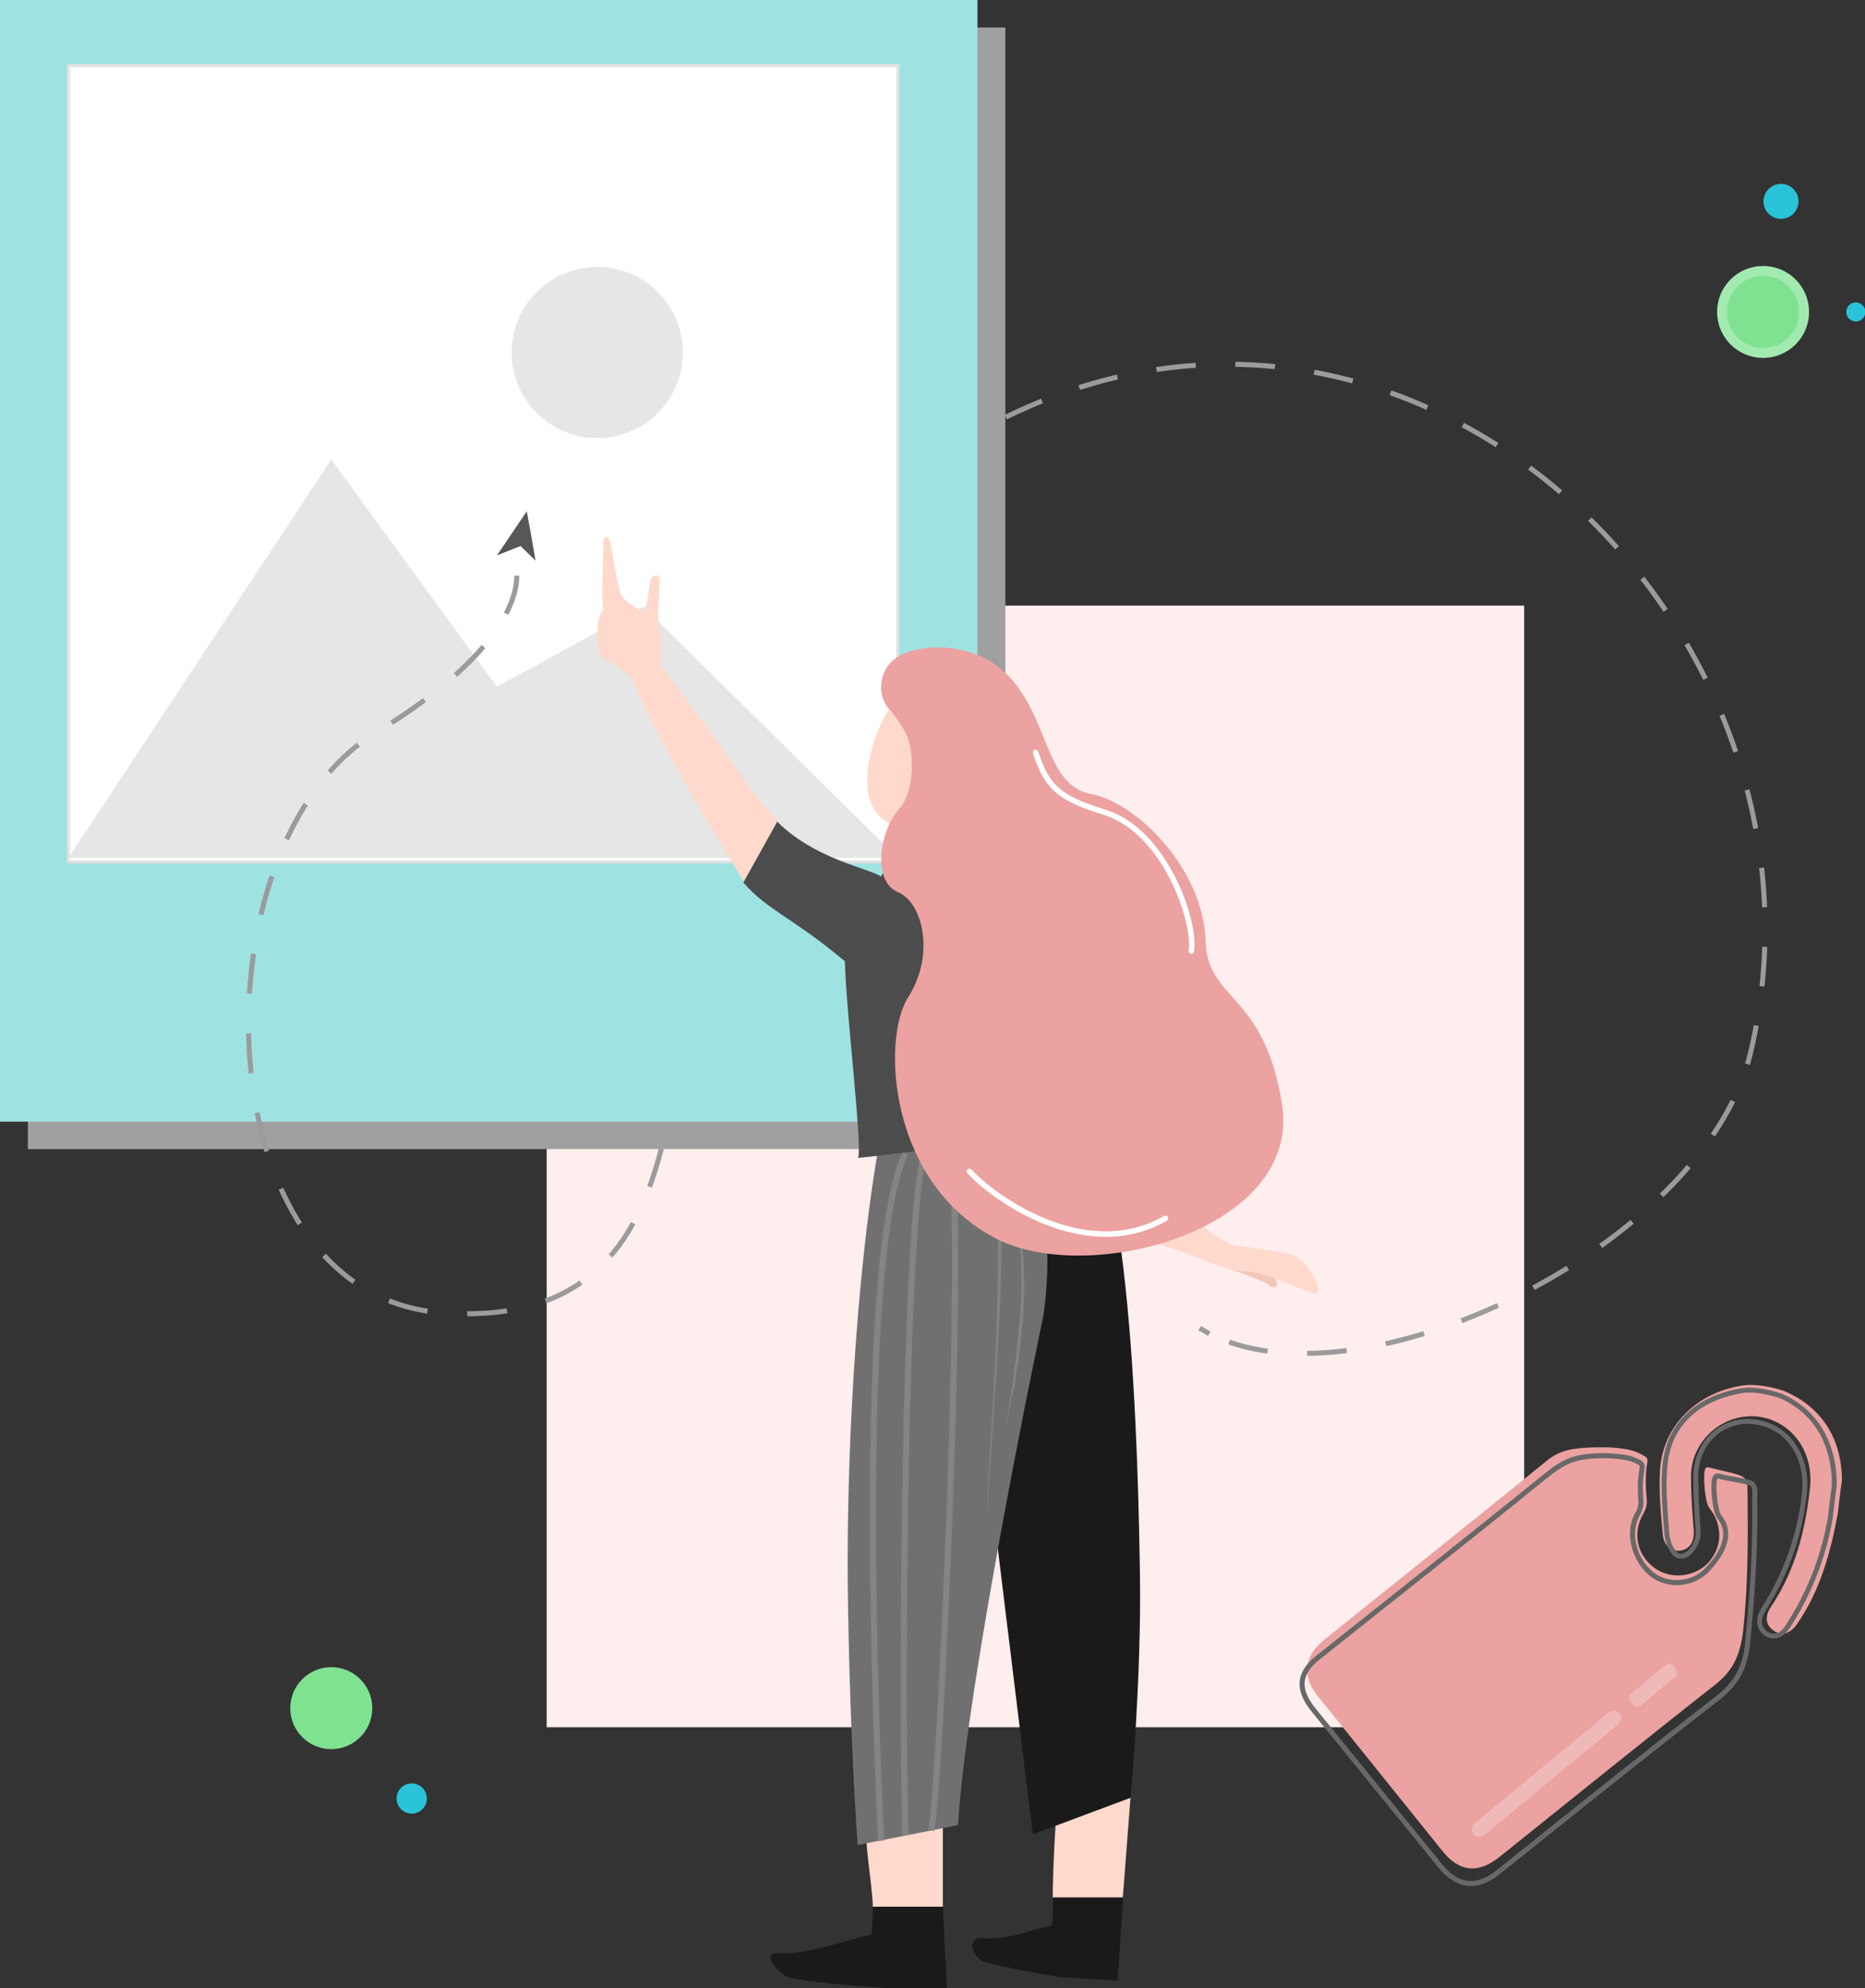 <svg width="257" height="274" viewBox="0 0 257 274" fill="none" xmlns="http://www.w3.org/2000/svg">
<rect x="0" y="0" width="257" height="274" fill="#333333" stroke="none"/>
<g clip-path="url(#clip0)">
<path d="M210.033 83.456H75.333V238.03H210.033V83.456Z" fill="#FFEEEE"/>
<path d="M165.316 183.032C165.755 183.306 166.194 183.526 166.633 183.8" stroke="#9B9B9B" stroke-width="0.691" stroke-miterlimit="10"/>
<path d="M169.377 184.951C191.488 192.683 235.108 170.53 241.198 145.198C256.561 81.043 181.667 16.176 119.227 70.515C69.737 113.559 67.652 99.248 68.639 92.174" stroke="#9B9B9B" stroke-width="0.691" stroke-miterlimit="10" stroke-dasharray="5.46 5.46"/>
<path d="M68.859 90.639C69.078 89.762 69.243 89.158 69.243 89.158" stroke="#9B9B9B" stroke-width="0.691" stroke-miterlimit="10"/>
<path d="M138.541 3.783H3.841V158.357H138.541V3.783Z" fill="#A0A0A0"/>
<path d="M134.7 0H0V154.574H134.7V0Z" fill="#9FE2E2"/>
<path d="M123.727 9.047H9.437V118.768H123.727V9.047Z" fill="white" stroke="#E2E2E2" stroke-width="0.412" stroke-miterlimit="10"/>
<path d="M253.269 208.475C252.282 213.903 250.8 219.277 247.618 223.828C246.685 225.144 245.533 225.473 244.49 224.76C243.338 224.047 243.119 222.786 244.051 221.415C247.343 216.535 248.825 210.833 249.428 204.965C249.867 200.579 247.563 196.795 243.722 195.534C238.455 193.889 232.968 198.002 233.023 203.54C233.023 206.007 233.188 208.475 233.407 210.942C233.517 212.478 232.804 213.519 231.542 213.684C230.28 213.848 229.237 212.916 229.127 211.436C228.853 208.53 228.579 205.569 228.743 202.662C229.127 196.411 233.901 191.86 240.156 190.928C242.405 190.599 245.313 191.477 245.862 191.696C250.965 193.834 253.818 198.221 253.818 204.033C253.598 205.459 253.434 206.994 253.269 208.475Z" fill="#EBA2A1"/>
<path d="M240.21 224.76C239.826 227.666 239.113 229.969 236.425 232.107C226.439 239.949 216.562 247.954 206.631 255.905C203.669 258.263 201.035 257.989 198.676 254.973C192.969 247.899 187.318 240.826 181.612 233.752C179.362 230.956 179.637 228.269 182.49 225.966C192.695 217.741 203.01 209.571 213.161 201.291C214.971 199.811 216.782 199.592 219.031 199.482C221.83 199.372 224.518 199.482 226.164 200.414C226.878 200.798 227.152 200.908 226.987 201.62C226.713 203.32 226.768 205.02 226.932 206.72C226.987 207.378 226.823 207.926 226.493 208.529C224.902 211.216 225.561 214.342 228.03 216.096C230.224 217.686 233.407 217.357 235.327 215.438C237.357 213.3 237.467 210.174 235.547 207.817C234.943 207.104 234.614 203.101 234.998 202.388C235.217 202.059 235.437 202.224 235.711 202.278C236.754 202.553 237.851 202.772 238.894 203.046C240.704 203.54 240.814 203.869 240.814 205.733C240.869 211.874 240.924 217.961 240.21 224.76Z" fill="#EBA2A1"/>
<path d="M240.759 227.008C240.375 229.859 239.278 232.053 236.534 234.136C226.439 241.978 216.453 249.983 206.467 257.989C203.504 260.347 200.816 260.072 198.401 257.057C192.64 249.983 186.879 242.855 181.118 235.781C178.814 232.985 178.759 230.682 181.612 228.434C191.927 220.209 202.352 212.039 212.612 203.704C214.478 202.224 215.52 201.456 217.166 201.017C219.69 200.305 223.915 200.634 225.012 201.127C225.78 201.456 226.439 201.621 226.274 202.333C226 204.033 226 205.13 226.11 206.83C226.165 207.488 226 208.036 225.671 208.639C224.08 211.381 225.341 215.274 227.811 217.083C230.005 218.674 233.297 218.345 235.163 216.425C237.248 214.287 238.894 211.436 236.919 209.023C236.315 208.31 235.931 204.252 236.37 203.594C236.589 203.266 236.809 203.43 237.083 203.485C238.181 203.759 239.827 203.978 240.869 204.253C242.021 204.527 241.802 205.239 241.802 207.104C241.912 213.245 241.473 220.209 240.759 227.008Z" stroke="#686868" stroke-width="0.692" stroke-miterlimit="10"/>
<path opacity="0.3" d="M221.665 236.001L203.175 251.299C202.736 251.683 202.681 252.341 203.065 252.78C203.449 253.218 204.108 253.273 204.547 252.889L223.037 237.591C223.476 237.207 223.531 236.549 223.147 236.11C222.763 235.672 222.104 235.617 221.665 236.001Z" fill="#F9EDED"/>
<path d="M9.437 118.22L45.65 63.332L68.475 94.642L88.666 83.62L123.727 118.22H9.437Z" fill="#E6E6E6"/>
<path d="M82.301 60.371C88.817 60.371 94.098 55.093 94.098 48.582C94.098 42.071 88.817 36.793 82.301 36.793C75.786 36.793 70.505 42.071 70.505 48.582C70.505 55.093 75.786 60.371 82.301 60.371Z" fill="#E6E6E6"/>
<path opacity="0.3" d="M229.566 229.421L224.738 233.424C224.409 233.698 224.409 234.137 224.628 234.466L225.012 234.959C225.286 235.288 225.725 235.288 226.055 235.069L230.883 231.066C231.212 230.792 231.212 230.353 230.993 230.024L230.609 229.531C230.334 229.202 229.895 229.202 229.566 229.421Z" fill="#F9EDED"/>
<path d="M91.135 158.303C88.227 169.379 82.247 182.594 60.739 180.894C27.653 178.262 26.611 116.301 51.74 101.002C73.797 87.568 71.109 78.411 71.109 78.411" stroke="#9B9B9B" stroke-width="0.691" stroke-miterlimit="10" stroke-dasharray="5.5 5.5"/>
<path d="M68.475 76.547C69.847 74.518 71.218 72.489 72.59 70.46C73.029 72.763 73.413 75.011 73.797 77.26C73.742 77.205 73.687 77.15 73.632 77.095C73.029 76.492 72.371 75.889 71.767 75.285C71.712 75.231 71.712 75.231 71.657 75.285C70.615 75.669 69.627 76.108 68.585 76.492C68.585 76.492 68.53 76.492 68.475 76.547Z" fill="#575756"/>
<path d="M56.733 249.928C57.885 249.928 58.818 248.995 58.818 247.845C58.818 246.694 57.885 245.761 56.733 245.761C55.582 245.761 54.648 246.694 54.648 247.845C54.648 248.995 55.582 249.928 56.733 249.928Z" fill="#2AC3D8"/>
<path d="M245.423 30.158C246.756 30.158 247.837 29.078 247.837 27.745C247.837 26.413 246.756 25.333 245.423 25.333C244.09 25.333 243.009 26.413 243.009 27.745C243.009 29.078 244.09 30.158 245.423 30.158Z" fill="#2AC3D8"/>
<path d="M45.65 241.045C48.771 241.045 51.301 238.517 51.301 235.398C51.301 232.278 48.771 229.75 45.65 229.75C42.529 229.75 39.998 232.278 39.998 235.398C39.998 238.517 42.529 241.045 45.65 241.045Z" fill="#7FE291"/>
<path d="M255.738 44.305C256.465 44.305 257.055 43.716 257.055 42.989C257.055 42.262 256.465 41.673 255.738 41.673C255.011 41.673 254.421 42.262 254.421 42.989C254.421 43.716 255.011 44.305 255.738 44.305Z" fill="#2AC3D8"/>
<path d="M242.954 48.637C246.075 48.637 248.605 46.108 248.605 42.989C248.605 39.87 246.075 37.341 242.954 37.341C239.833 37.341 237.302 39.87 237.302 42.989C237.302 46.108 239.833 48.637 242.954 48.637Z" fill="#7FE291" stroke="#A2EAAF" stroke-width="1.374" stroke-miterlimit="10"/>
<path d="M252.226 209.133C251.294 214.561 249.318 219.606 246.356 224.157C245.478 225.473 244.435 225.802 243.393 225.144C242.35 224.431 242.131 223.17 243.009 221.799C246.136 216.864 248.056 211.545 248.66 205.678C249.099 201.292 246.959 197.508 243.338 196.302C238.4 194.657 233.681 198.056 233.681 203.595C233.681 206.062 233.846 208.53 234.01 210.997C234.12 212.532 232.968 214.342 231.761 214.452C230.554 214.616 229.786 212.642 229.676 211.162C229.456 208.255 229.182 205.349 229.401 202.388C229.786 196.137 234.12 192.628 240.046 191.641C242.186 191.312 244.874 192.189 245.368 192.354C250.141 194.438 252.775 198.824 252.775 204.636C252.556 206.172 252.391 207.652 252.226 209.133Z" stroke="#686868" stroke-width="0.67" stroke-miterlimit="10"/>
<path d="M146.113 245.432C145.399 249.161 145.07 258.592 145.07 261.498H154.727L156.098 243.623L146.113 245.432Z" fill="#FFD9CC"/>
<path d="M154.782 261.498H145.125C145.125 262.759 145.07 264.075 144.96 265.336C141.997 265.94 138.815 267.42 135.578 267.091C132.78 266.817 134.261 269.942 135.578 270.326C138.431 271.203 146.058 272.465 146.058 272.465L154.013 272.958L154.782 261.498Z" fill="#1A1A1A"/>
<path d="M119.392 248.009C118.679 251.738 120.27 259.853 120.27 262.759H129.927V251.902L119.392 248.009Z" fill="#FFD9CC"/>
<path d="M171.242 173.107C171.132 173.436 167.84 174.259 169.541 174.917C169.541 174.917 174.369 176.562 174.863 177.11C175.412 177.659 176.125 177.33 176.015 176.946C175.083 173.765 172.559 172.011 170.913 172.559L171.242 173.107Z" fill="#F2C6BB"/>
<path d="M147.1 152.381C156.044 153.587 156.867 203.43 157.086 217.029C157.306 230.901 155.824 247.735 155.824 247.735L142.327 252.78C142.327 252.78 133.877 184.293 133.274 177.713C132.67 171.188 140.132 151.448 147.1 152.381Z" fill="#1A1A1A"/>
<path d="M121.093 157.919C117.911 175.904 116.484 202.333 116.868 221.799C117.197 241.265 118.185 254.26 118.185 254.26L132.012 251.519C133.273 231.176 143.753 181.442 143.753 181.442C143.753 181.442 147.155 161.483 137.498 156.877L121.093 157.919Z" fill="#707070"/>
<path d="M124.769 158.906C117.307 174.533 121.422 253.657 121.422 253.657" stroke="#848484" stroke-width="0.842" stroke-miterlimit="10"/>
<path d="M124.111 96.122C121.367 97.603 117.252 108.295 121.038 112.298C124.824 116.301 131.408 114.162 132.56 113.449C133.712 112.737 134.755 90.365 124.111 96.122Z" fill="#FFD9CC"/>
<path d="M135.523 157.48C136.017 158.138 136.565 158.741 137.004 159.454C137.224 159.783 137.443 160.167 137.663 160.496L138.266 161.593C138.596 162.36 138.98 163.073 139.199 163.896C139.528 164.663 139.693 165.486 139.912 166.253C140.735 169.434 141.065 172.779 141.119 176.069C141.119 176.891 141.174 177.714 141.119 178.536L141.01 181.004C141.01 181.826 140.9 182.649 140.79 183.471L140.571 185.938C140.296 187.583 140.077 189.174 139.803 190.819C139.473 192.409 139.144 194.054 138.815 195.644H138.76C138.98 193.999 139.254 192.409 139.528 190.764L140.132 185.884C140.461 182.594 140.79 179.359 140.735 176.069C140.735 172.779 140.461 169.489 139.693 166.308C139.473 165.541 139.309 164.718 138.98 163.95C138.76 163.183 138.376 162.415 138.047 161.648L137.498 160.551C137.279 160.167 137.059 159.838 136.84 159.509C136.511 158.796 136.017 158.138 135.523 157.48Z" fill="#848484"/>
<path d="M102.493 121.455C102.493 121.455 89.818 101.331 87.24 93.6L90.532 91.242C95.909 97.328 103.206 109.227 107.211 113.12L102.493 121.455Z" fill="#FFD9CC"/>
<path d="M87.679 94.203C86.252 91.79 82.411 91.187 82.356 89.268C82.302 87.404 82.192 84.936 83.125 84.114C82.795 81.482 83.234 76.492 83.125 75.011C83.07 73.75 83.838 73.86 84.057 74.518C84.277 75.176 85.1 81.372 85.758 82.249C86.417 83.127 88.008 84.114 88.666 84.059C89.27 84.059 89.434 80.056 89.764 79.672C90.093 79.288 90.916 78.904 90.916 80.056C90.916 81.207 90.422 86.088 90.916 87.239C91.41 88.391 90.916 91.79 90.916 91.79L87.679 94.203Z" fill="#FFD9CC"/>
<path d="M130.75 157.261C133.328 165.212 129.433 248.448 128.335 252.231" stroke="#848484" stroke-width="0.842" stroke-miterlimit="10"/>
<path d="M136.017 208.584C136.017 206.446 136.181 204.252 136.291 202.114L136.675 195.644C136.95 191.367 137.169 187.035 137.334 182.758C137.388 180.62 137.498 178.426 137.498 176.288C137.553 174.149 137.553 171.956 137.553 169.817C137.553 167.679 137.498 165.54 137.334 163.347C137.224 162.25 137.114 161.209 136.95 160.167C136.84 159.619 136.73 159.125 136.511 158.632C136.291 158.138 136.072 157.645 135.523 157.425V157.37C136.072 157.535 136.401 158.083 136.62 158.522C136.84 159.015 137.004 159.564 137.114 160.057C137.388 161.099 137.498 162.196 137.608 163.237C137.827 165.376 137.937 167.569 137.992 169.708C138.047 174.04 137.882 178.317 137.663 182.648C137.443 186.98 137.169 191.257 136.895 195.534L136.456 202.004C136.291 204.252 136.126 206.446 136.017 208.584Z" fill="#848484"/>
<path d="M107.102 113.23C112.259 118.384 119.557 119.59 121.422 120.797C124.934 114.162 140.516 110.433 140.516 110.433C140.516 110.433 144.741 137.137 145.674 139.275C146.606 141.359 147.1 152.381 147.1 152.381L137.005 157.315C137.005 157.315 120.983 159.344 118.24 159.564C118.898 158.302 116.539 138.946 116.429 132.476C109.406 126.554 105.675 125.403 102.438 121.619L107.102 113.23Z" fill="#4C4C4C"/>
<path d="M165.865 169.05C167.621 170.64 169.87 171.572 169.87 171.572L165.371 173.436C165.371 173.436 160.598 171.627 159.555 171.462C158.348 171.243 165.865 169.05 165.865 169.05Z" fill="#FFD9CC"/>
<path d="M127.183 159.893C124.659 169.653 124.165 233.314 124.769 252.889" stroke="#848484" stroke-width="0.842" stroke-miterlimit="10"/>
<path d="M124.385 90.145C127.622 88.665 135.413 88.281 140.022 94.367C144.686 100.454 144.357 108.295 150.447 109.446C156.537 110.598 165.81 119.59 166.139 129.735C166.359 137.96 174.315 136.808 176.674 152.271C179.307 169.379 150.392 177.22 137.498 170.804C122.465 163.292 121.422 143.223 125.153 137.411C128.884 131.599 127.183 124.361 123.727 122.935C120.215 121.51 121.093 114.546 124.001 111.366C125.592 109.611 126.086 105.169 125.263 102.208C124.934 100.892 123.562 98.864 122.465 97.657C120.599 95.464 121.203 91.571 124.385 90.145Z" fill="#EBA2A1"/>
<path d="M133.603 161.428C136.401 164.608 149.295 174.369 160.598 167.898" stroke="white" stroke-width="0.759" stroke-miterlimit="10" stroke-linecap="round"/>
<path d="M142.711 103.689C144.302 108.679 146.167 110.05 152.313 111.969C160.598 114.601 164.822 127.103 164.164 131.051" stroke="white" stroke-width="0.759" stroke-miterlimit="10" stroke-linecap="round"/>
<path d="M169.87 171.572C172.01 171.901 177.881 172.614 178.814 173.272C180.789 174.643 182.435 178.371 181.228 178.262C180.076 178.152 174.534 175.301 172.065 175.246C169.102 175.191 165.316 173.382 165.316 173.382L169.87 171.572Z" fill="#FFD9CC"/>
<path d="M129.926 262.759H120.27C120.27 264.02 120.215 265.336 120.105 266.598C117.142 267.201 110.613 269.504 107.376 269.175C104.578 268.901 107.321 272.026 108.638 272.465C111.491 273.342 122.849 274 122.849 274H130.475L129.926 262.759Z" fill="#1A1A1A"/>
</g>
<defs>
<clipPath id="clip0">
<rect width="257" height="274" fill="white"/>
</clipPath>
</defs>
</svg>
